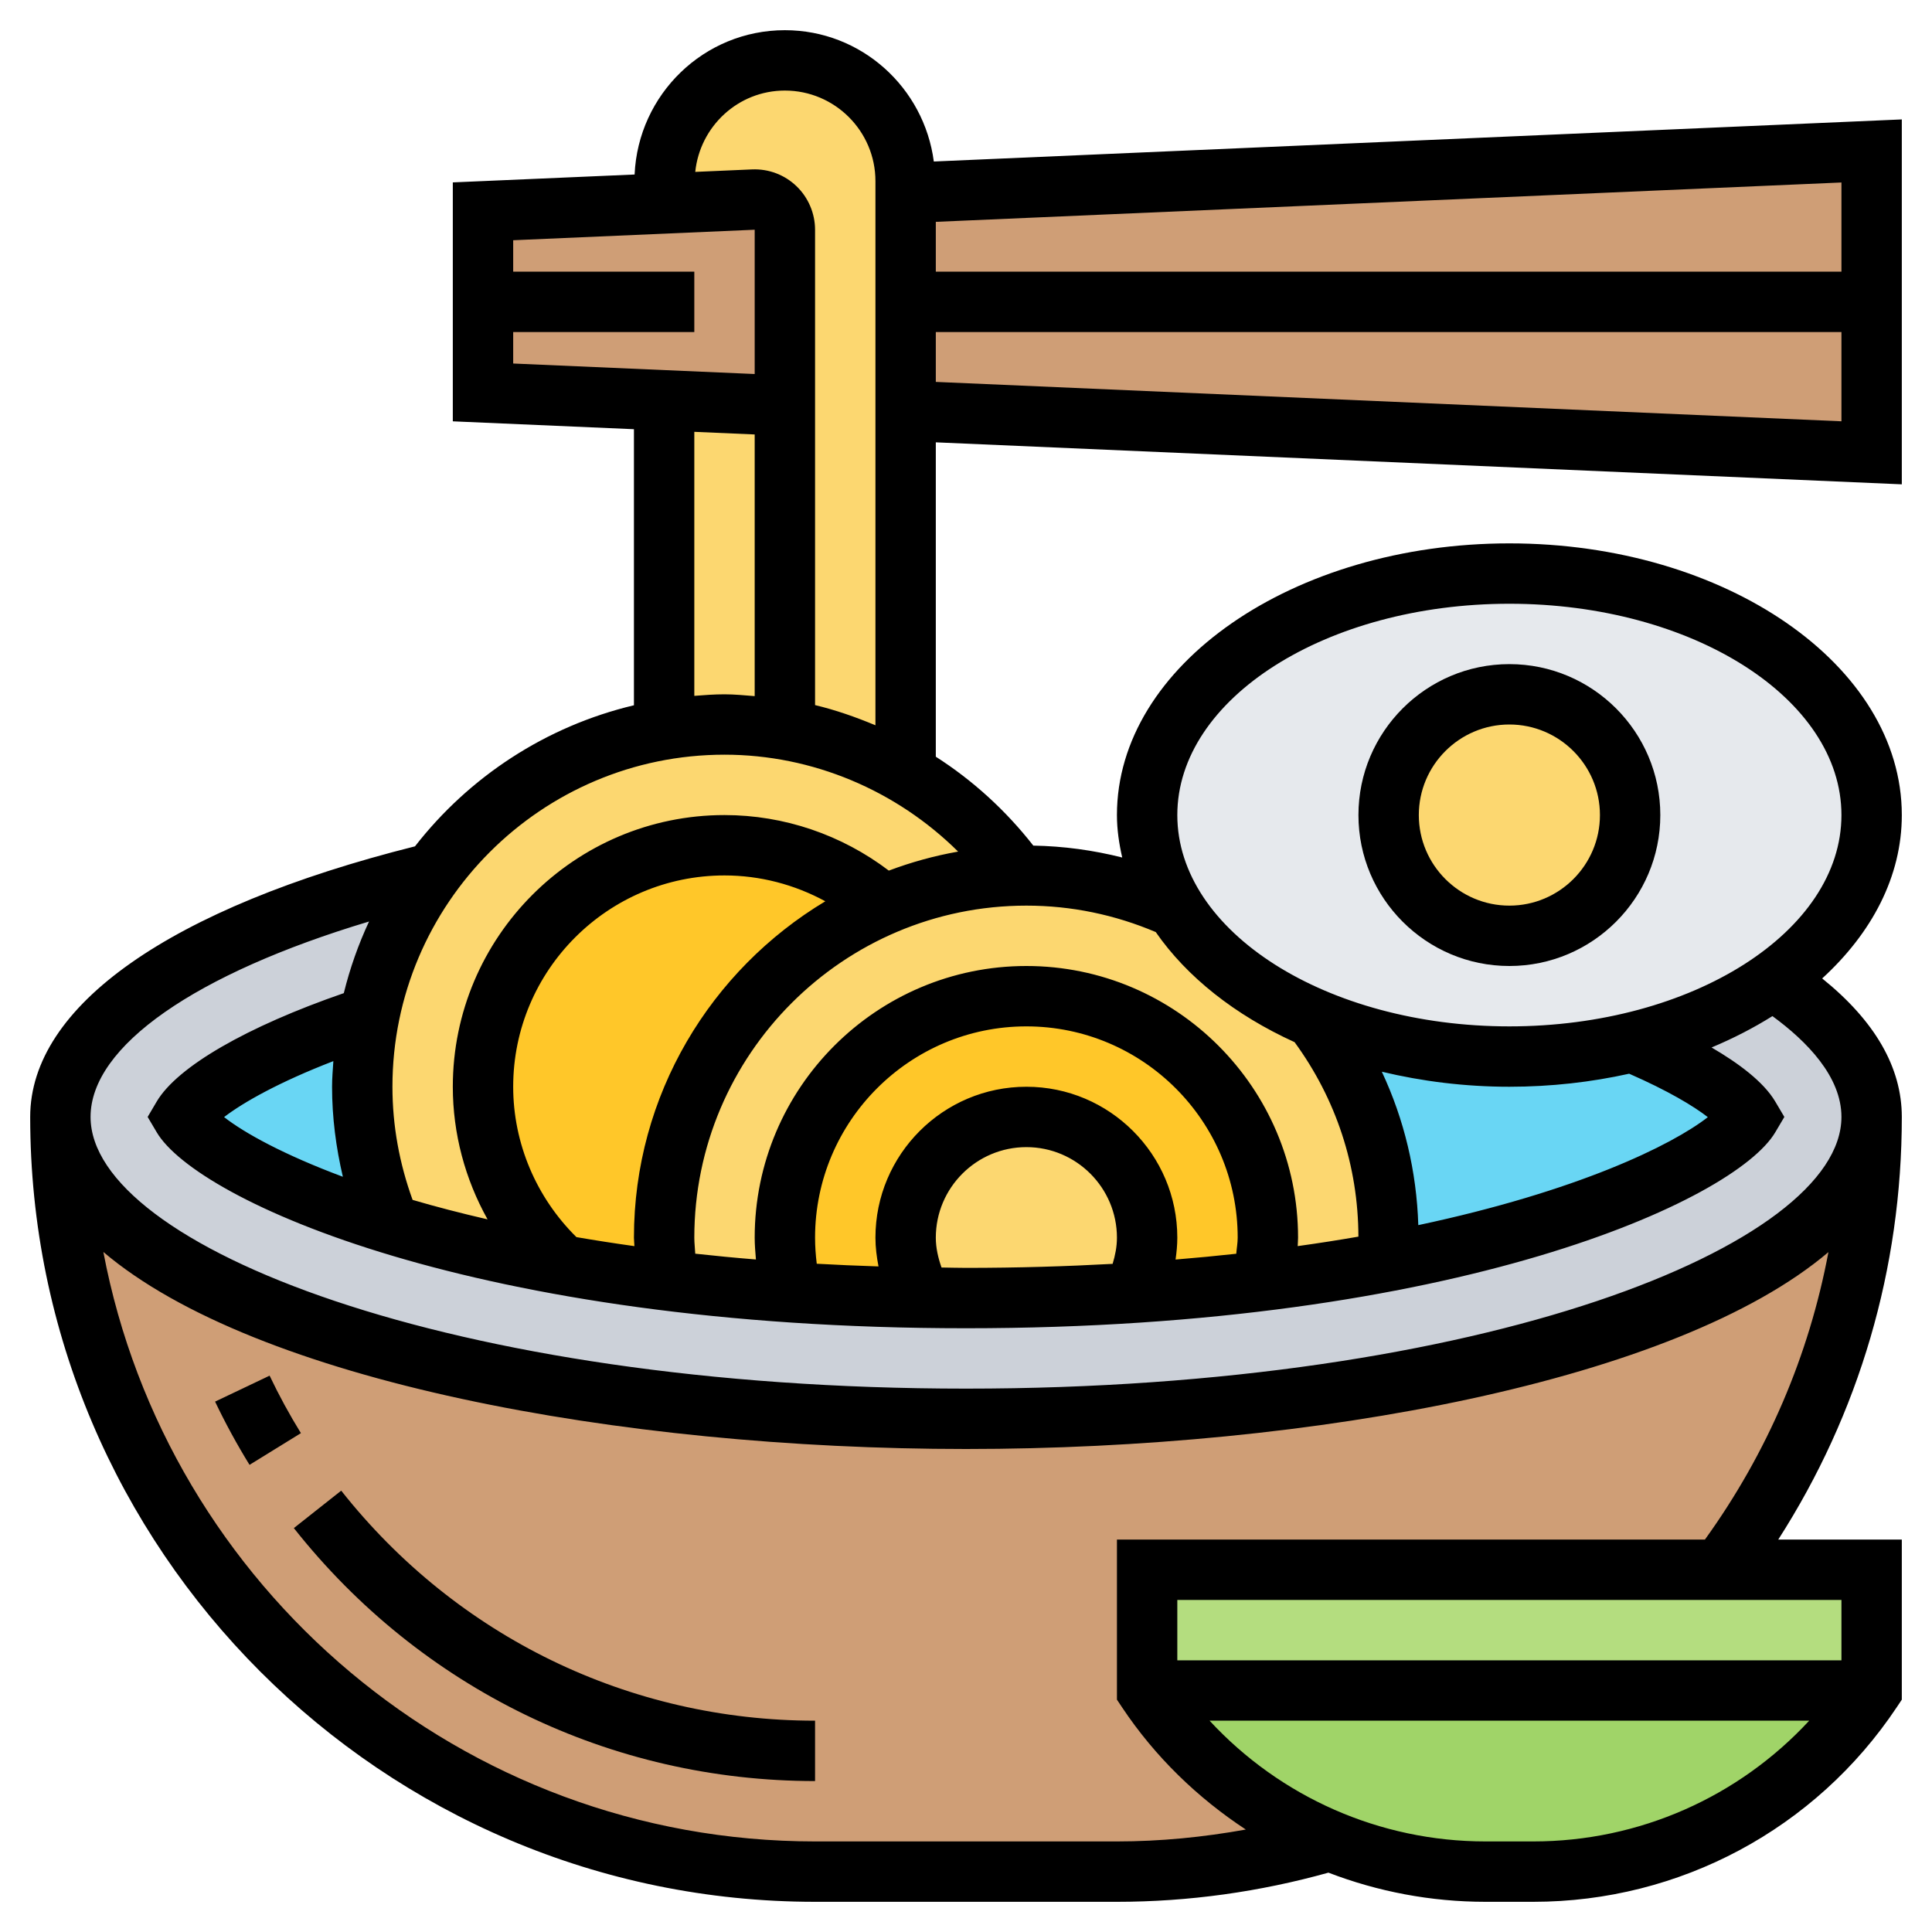 <svg viewBox="0 0 64 64" xmlns="http://www.w3.org/2000/svg"><g><g><g><path d="m2 37c0 5.52 13.43 10 30 10s30-4.48 30-10c0 5.63-1.86 10.82-5 15h-19v4c1.51 2.26 3.64 3.98 6.08 4.98-2.24.66-4.62 1.02-7.08 1.02h-10c-13.81 0-25-11.19-25-25z" fill="#cf9e76"/></g><g><path d="m38 56h24c-1.25 1.88-2.93 3.38-4.86 4.41-1.92 1.03-4.1 1.59-6.35 1.59h-1.58c-1.79 0-3.53-.35-5.13-1.02-2.44-1-4.57-2.72-6.08-4.98z" fill="#a0d468"/></g><g><path d="m62 52v4h-24v-4h19z" fill="#b4dd7f"/></g><g><path d="m18.59 41.9c1.09.2 2.26.37 3.49.52 1.3.16 2.67.3 4.13.39 1.37.09 2.81.15 4.32.18.48.01.97.01 1.47.01 1.96 0 3.82-.06 5.56-.17 1.52-.1 2.96-.23 4.31-.4 1.47-.18 2.83-.39 4.1-.63 7.25-1.38 11.26-3.59 11.98-4.8-.38-.64-1.67-1.56-3.88-2.48 1.8-.42 3.39-1.13 4.68-2.05 0 0 .01.01.01 0 2.07 1.37 3.24 2.9 3.24 4.53 0 5.52-13.43 10-30 10s-30-4.48-30-10c0-3.32 4.84-6.25 12.3-8.08-1.01 1.39-1.73 3-2.07 4.75h-.01c-3.61 1.18-5.67 2.49-6.17 3.33.53.89 2.81 2.31 6.84 3.54v.01c1.62.49 3.52.96 5.7 1.35z" fill="#ccd1d9"/></g><g><path d="m12.22 33.67c-.14.75-.22 1.53-.22 2.33 0 1.61.32 3.13.89 4.54-4.03-1.23-6.31-2.65-6.84-3.54.5-.84 2.56-2.15 6.17-3.33z" fill="#69d6f4"/></g><g><path d="m46 41c0-2.72-.91-5.24-2.44-7.25 1.86.79 4.07 1.25 6.44 1.25 1.43 0 2.8-.17 4.07-.48 2.21.92 3.5 1.84 3.88 2.48-.72 1.21-4.73 3.42-11.98 4.8v-.01c.02-.26.03-.52.03-.79z" fill="#69d6f4"/></g><g><path d="m26 7.61v5.82l-4-.17-6-.26v-3-3l6-.26 2.96-.13c.57-.02 1.04.43 1.04 1z" fill="#cf9e76"/></g><g><path d="m62 5v5h-32v-3.61z" fill="#cf9e76"/></g><g><path d="m62 10v5l-32-1.39v-3.61z" fill="#cf9e76"/></g><g><path d="m30 10v3.61 12c-1.21-.71-2.56-1.2-4-1.44v-10.74-5.82c0-.57-.47-1.02-1.04-1l-2.96.13v-.74c0-2.21 1.79-4 4-4 1.1 0 2.1.45 2.83 1.17.72.73 1.17 1.73 1.17 2.83v.39z" fill="#fcd770"/></g><g><path d="m26 13.43v10.74c-.65-.11-1.32-.17-2-.17s-1.35.06-2 .17v-10.91z" fill="#fcd770"/></g><g><path d="m14.3 28.92c1.81-2.47 4.55-4.23 7.7-4.75.65-.11 1.32-.17 2-.17s1.35.06 2 .17c1.44.24 2.79.73 4 1.44 1.48.86 2.76 2.01 3.75 3.39v.01c-1.59.02-3.11.37-4.49.96-1.41-1.23-3.25-1.97-5.26-1.97-4.42 0-8 3.58-8 8 0 2.33 1 4.43 2.59 5.9-2.18-.39-4.08-.86-5.7-1.35v-.01c-.57-1.41-.89-2.93-.89-4.54 0-.8.08-1.58.22-2.33h.01c.34-1.75 1.06-3.36 2.07-4.75z" fill="#fcd770"/></g><g><path d="m29.26 29.97c-4.27 1.83-7.26 6.08-7.26 11.03 0 .48.03.96.08 1.42-1.23-.15-2.4-.32-3.49-.52-1.59-1.47-2.59-3.57-2.59-5.9 0-4.42 3.58-8 8-8 2.01 0 3.85.74 5.26 1.97z" fill="#ffc729"/></g><g><path d="m46 41c0 .27-.01.53-.03.79v.01c-1.27.24-2.63.45-4.1.63.09-.46.13-.94.13-1.43 0-4.42-3.58-8-8-8s-8 3.58-8 8c0 .62.07 1.23.21 1.81-1.46-.09-2.83-.23-4.13-.39-.05-.46-.08-.94-.08-1.42 0-4.95 2.99-9.2 7.26-11.03 1.38-.59 2.9-.94 4.49-.96.08-.01.17-.01.25-.01 1.75 0 3.4.37 4.89 1.04h.01c.94 1.53 2.58 2.83 4.66 3.71 1.53 2.01 2.44 4.53 2.44 7.25z" fill="#fcd770"/></g><g><path d="m42 41c0 .49-.04.97-.13 1.43-1.35.17-2.79.3-4.31.4.28-.55.44-1.17.44-1.83 0-2.21-1.79-4-4-4s-4 1.79-4 4c0 .72.19 1.4.53 1.99-1.51-.03-2.95-.09-4.32-.18-.14-.58-.21-1.19-.21-1.81 0-4.42 3.58-8 8-8s8 3.58 8 8z" fill="#ffc729"/></g><g><path d="m38 41c0 .66-.16 1.28-.44 1.83-1.74.11-3.6.17-5.56.17-.5 0-.99 0-1.47-.01-.34-.59-.53-1.27-.53-1.99 0-2.21 1.79-4 4-4s4 1.79 4 4z" fill="#fcd770"/></g><g><path d="m54.07 34.52c-1.27.31-2.64.48-4.07.48-2.37 0-4.58-.46-6.44-1.25-2.08-.88-3.72-2.18-4.66-3.71h-.01c-.57-.94-.89-1.96-.89-3.04 0-4.42 5.37-8 12-8s12 3.58 12 8c0 2.12-1.23 4.04-3.24 5.47 0 .01-.01 0-.01 0-1.29.92-2.88 1.63-4.68 2.05z" fill="#e6e9ed"/></g><g><circle cx="50" cy="27" fill="#fcd770" r="4"/></g></g><g><path d="m63 16.044v-12.088l-32.066 1.394c-.322-2.448-2.4-4.35-4.934-4.35-2.682 0-4.86 2.127-4.978 4.781l-6.022.261v7.915l6 .261v9.145c-2.923.694-5.463 2.374-7.253 4.673-8.102 2.032-12.747 5.288-12.747 8.964 0 14.336 11.664 26 26 26h10c2.381 0 4.734-.332 7.006-.966 1.636.629 3.396.966 5.205.966h1.578c4.851 0 9.353-2.41 12.043-6.445l.168-.252v-5.303h-4.093c2.68-4.176 4.093-8.975 4.093-14 0-1.644-.894-3.183-2.638-4.588 1.648-1.508 2.638-3.379 2.638-5.412 0-4.962-5.832-9-13-9s-13 4.038-13 9c0 .48.07.947.175 1.406-.958-.241-1.941-.377-2.945-.394-.914-1.168-2.005-2.161-3.23-2.945v-10.414zm-32-3.393v-1.651h30v2.956zm30-3.651h-30v-1.651l30-1.304zm-44 2h6v-2h-6v-1.042l8-.348v4.78l-8-.348zm6 3.305 2 .087v8.668c-.333-.026-.664-.06-1-.06-.338 0-.669.025-1 .051zm1 10.695c2.918 0 5.694 1.184 7.739 3.21-.793.14-1.559.353-2.296.63-1.561-1.186-3.469-1.84-5.443-1.84-4.962 0-9 4.038-9 9 0 1.55.407 3.062 1.151 4.393-.893-.206-1.724-.422-2.483-.645-.435-1.198-.668-2.455-.668-3.748 0-6.065 4.935-11 11-11zm-4.905 15.981c-1.33-1.312-2.095-3.108-2.095-4.981 0-3.86 3.14-7 7-7 1.177 0 2.322.302 3.34.856-3.79 2.274-6.34 6.411-6.34 11.144 0 .094.014.186.016.28-.665-.093-1.305-.193-1.921-.299zm-7.737-1.999c-1.953-.729-3.258-1.448-3.935-1.977.633-.487 1.828-1.162 3.62-1.854-.018.282-.043.562-.043.849 0 1.016.13 2.01.358 2.982zm37.853 22.018c-3.51 0-6.802-1.471-9.142-4h19.863c-2.34 2.529-5.632 4-9.142 4zm11.789-6h-22v-2h22zm-24-4v5.303l.168.252c1.096 1.644 2.503 3 4.101 4.051-1.404.252-2.83.394-4.269.394h-10c-11.705 0-21.473-8.425-23.576-19.527 5.022 4.265 17.071 6.527 28.576 6.527 11.5 0 23.544-2.26 28.569-6.522-.643 3.424-2.023 6.652-4.091 9.522zm24-14c0 4.257-11.91 9-29 9s-29-4.743-29-9c0-2.346 3.478-4.749 9.225-6.474-.352.755-.633 1.548-.836 2.373-3.208 1.109-5.514 2.434-6.198 3.592l-.3.509.301.509c1.338 2.263 10.575 6.491 26.808 6.491s25.47-4.228 26.808-6.491l.301-.509-.301-.509c-.387-.655-1.218-1.272-2.11-1.792.721-.302 1.395-.65 2.016-1.039 1.138.832 2.286 2.002 2.286 3.34zm-34 4c0-3.86 3.14-7 7-7s7 3.14 7 7c0 .178-.034.354-.047.532-.651.071-1.319.135-2.011.192.034-.24.058-.482.058-.724 0-2.757-2.243-5-5-5s-5 2.243-5 5c0 .322.041.639.102.952-.7-.022-1.381-.052-2.046-.089-.035-.286-.056-.574-.056-.863zm4.189.988c-.111-.318-.189-.647-.189-.988 0-1.654 1.346-3 3-3s3 1.346 3 3c0 .3-.058.587-.143.867-1.529.083-3.141.133-4.857.133-.278 0-.537-.009-.811-.012zm22.779-6.42c1.289.564 2.132 1.071 2.606 1.439-1.195.932-4.321 2.457-9.591 3.577-.056-1.782-.466-3.498-1.208-5.082 1.327.317 2.745.498 4.225.498 1.384 0 2.716-.154 3.968-.432zm-3.968-15.568c6.065 0 11 3.14 11 7s-4.935 7-11 7-11-3.14-11-7 4.935-7 11-7zm-7.115 14.523c1.374 1.881 2.107 4.101 2.114 6.442-.643.112-1.314.217-2.011.314.002-.093.012-.186.012-.279 0-4.962-4.038-9-9-9s-9 4.038-9 9c0 .242.022.482.041.722-.692-.056-1.36-.121-2.01-.192-.008-.177-.031-.353-.031-.53 0-6.065 4.935-11 11-11 1.491 0 2.93.301 4.286.876 1.03 1.486 2.623 2.748 4.599 3.647zm-15.885-11.166v-15.747c0-.542-.225-1.069-.617-1.444-.391-.375-.917-.577-1.47-.554l-1.882.082c.156-1.509 1.42-2.694 2.969-2.694 1.654 0 3 1.346 3 3v3 2 13.026c-.649-.271-1.313-.505-2-.669z"/><path d="m11.303 49.38-1.569 1.24c4.209 5.326 10.502 8.38 17.266 8.38v-2c-6.148 0-11.869-2.777-15.697-7.62z"/><path d="m8.931 45.57-1.806.86c.339.712.723 1.417 1.141 2.095l1.702-1.05c-.38-.616-.729-1.257-1.037-1.905z"/><path d="m50 32c2.757 0 5-2.243 5-5s-2.243-5-5-5-5 2.243-5 5 2.243 5 5 5zm0-8c1.654 0 3 1.346 3 3s-1.346 3-3 3-3-1.346-3-3 1.346-3 3-3z"/></g></g></svg>